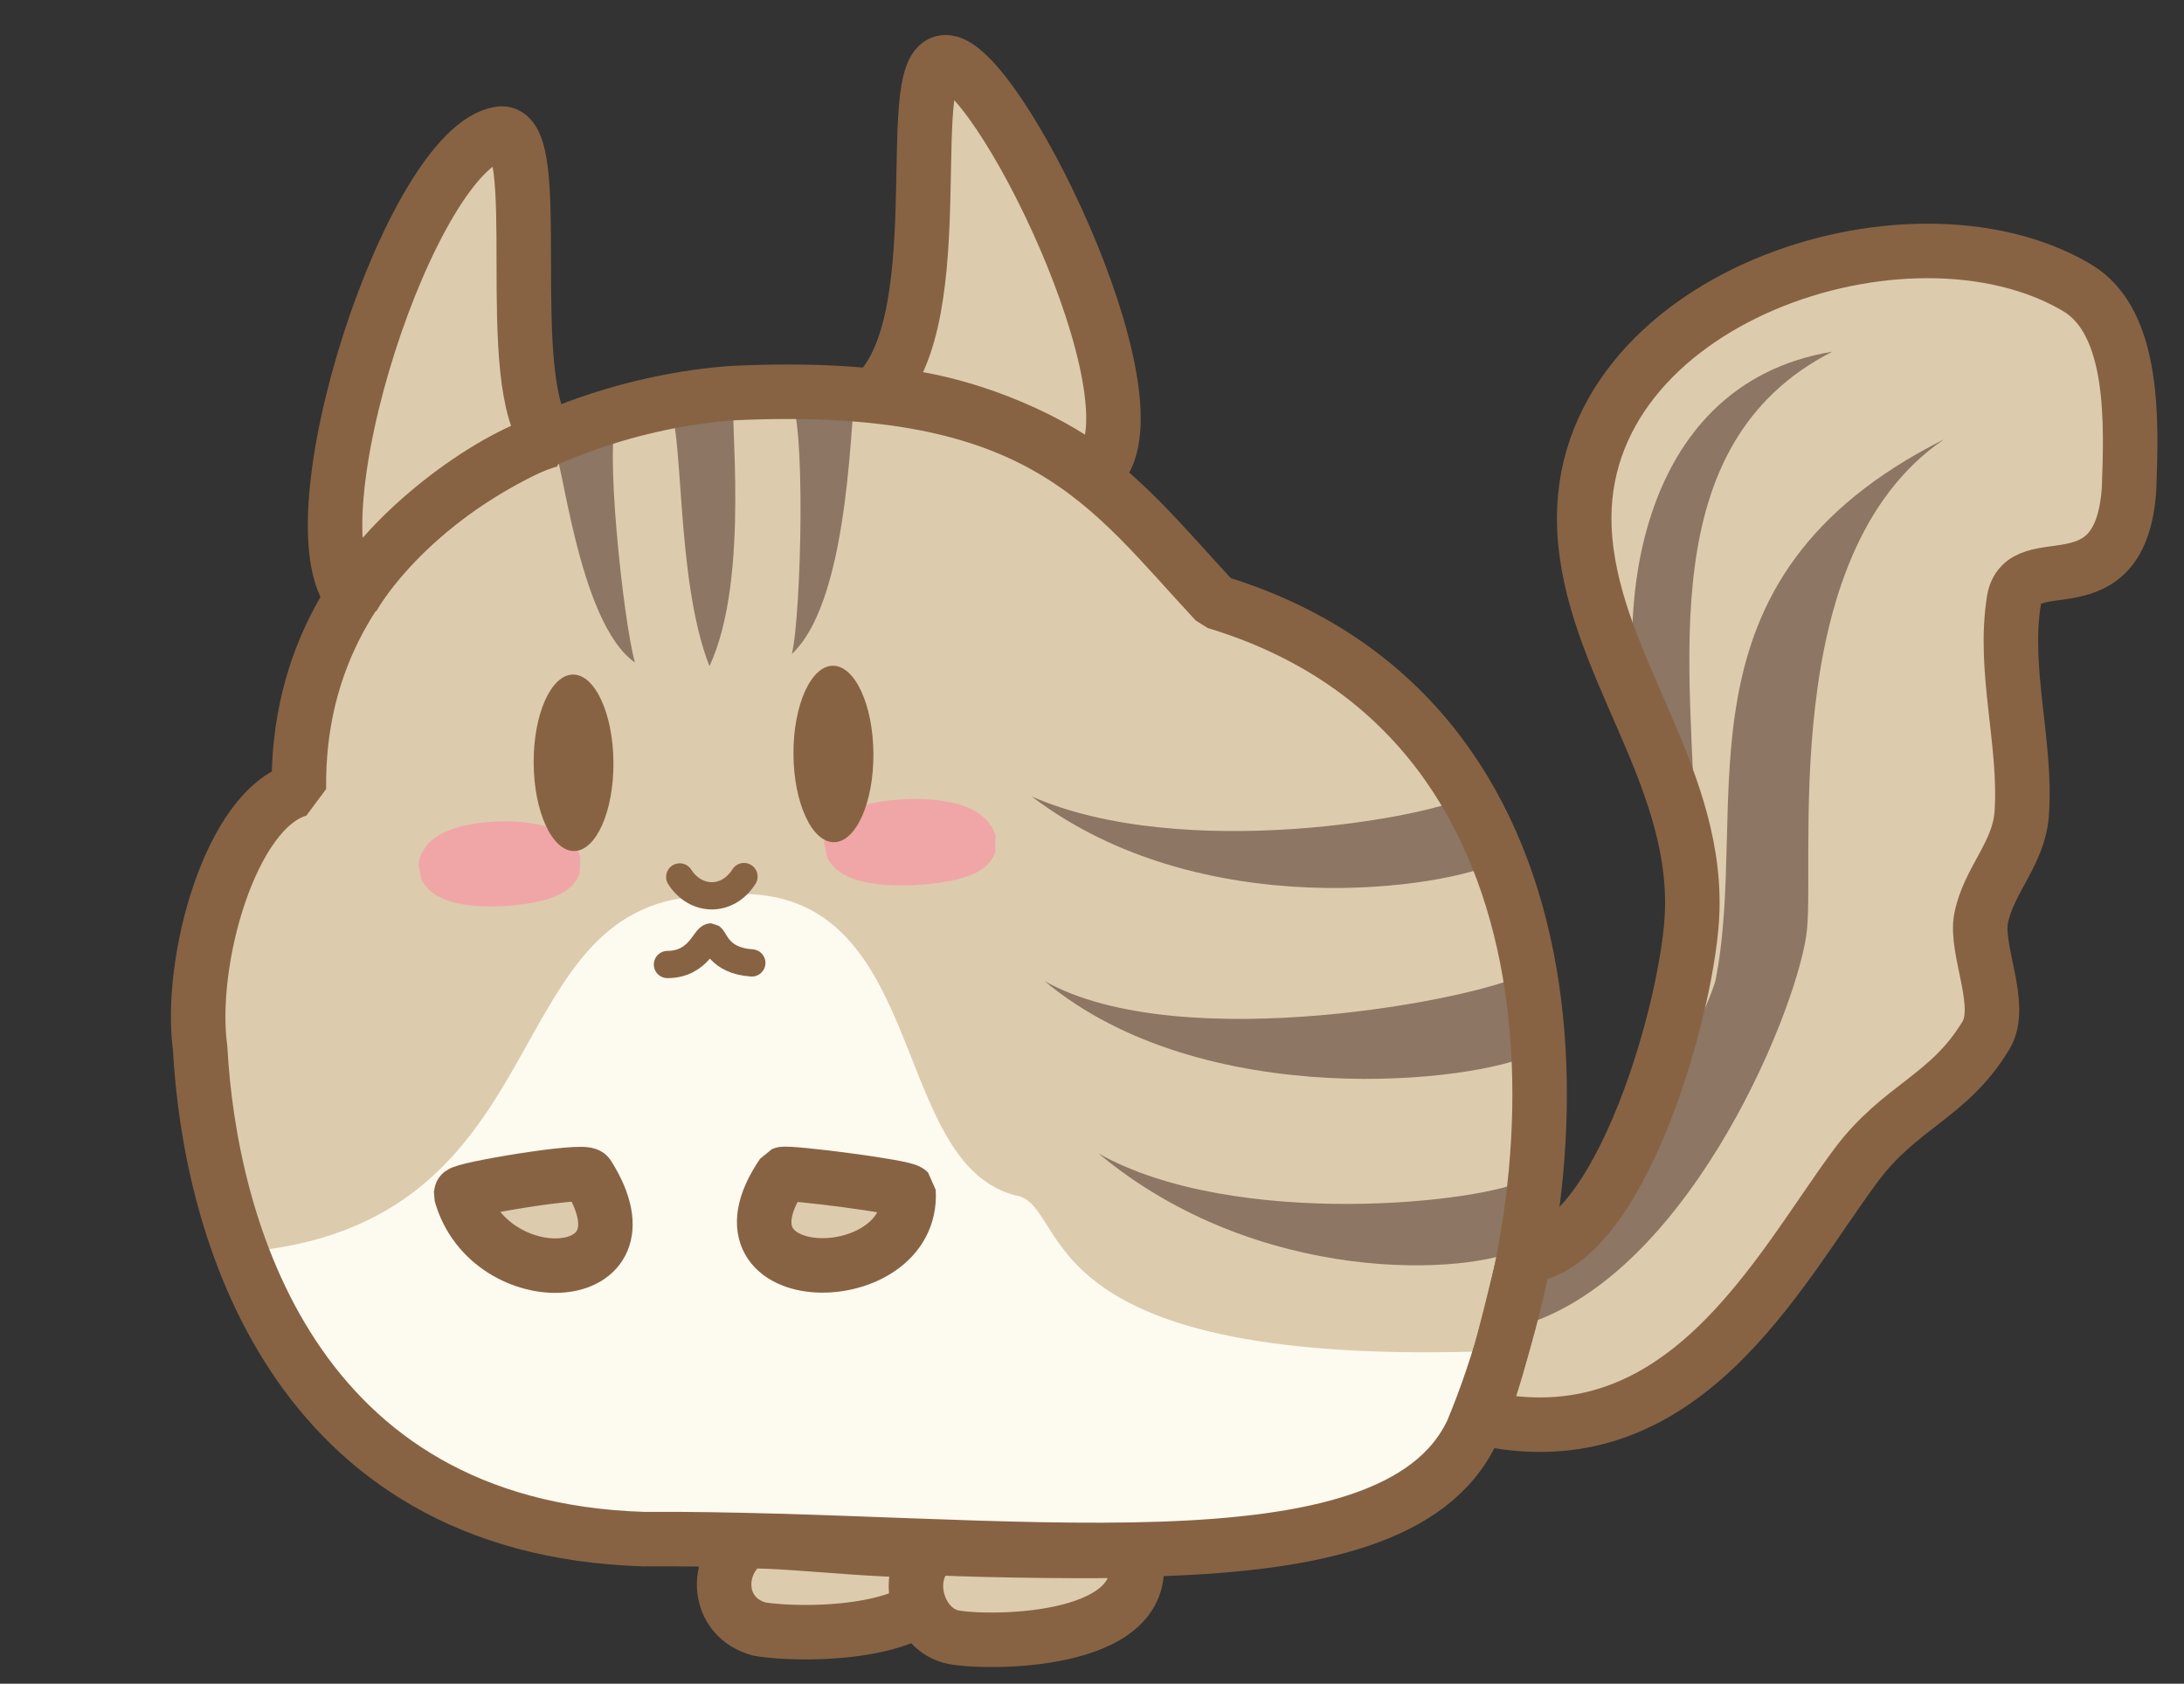 <?xml version="1.0" standalone="no"?>
<!DOCTYPE svg PUBLIC "-//W3C//DTD SVG 20010904//EN" "http://www.w3.org/TR/2001/REC-SVG-20010904/DTD/svg10.dtd">
<!-- Created using Krita: https://krita.org -->
<svg xmlns="http://www.w3.org/2000/svg" 
    xmlns:xlink="http://www.w3.org/1999/xlink"
    xmlns:krita="http://krita.org/namespaces/svg/krita"
    xmlns:sodipodi="http://sodipodi.sourceforge.net/DTD/sodipodi-0.dtd"
    width="1603pt"
    height="1236pt"
    viewBox="0 0 1603 1236">
<rect x="0" y="0" width="1603" height="1236" fill="#333333" stroke="none"/>
<defs/>
<path id="shape0" transform="matrix(1 -0.006 0.006 1 141.621 290.453)" fill="#fdfaf0" fill-rule="evenodd" stroke-opacity="0" stroke="#000000" stroke-width="0" stroke-linecap="square" stroke-linejoin="bevel" d="M391.365 0.82C144.572 44.82 70.603 172.838 77.585 288.056C-70.716 377.878 7.598 742.319 194.065 822.93C441.069 862.464 877.876 872.739 897.287 809.517C1035.73 677.913 1028.15 203.792 756.882 162.093C728.47 147.443 658.568 -12.791 391.365 0.82Z" sodipodi:nodetypes="cccccc"/><path id="shape1" transform="matrix(1 -0.006 0.006 1 142.027 195.808)" fill="#ddcbad" fill-rule="evenodd" stroke-opacity="0" stroke="#000000" stroke-width="0" stroke-linecap="square" stroke-linejoin="bevel" d="M28.978 723.776C271.79 707.222 213.896 462.621 378.392 464.115C541.538 444.051 501.576 664.425 602.258 686.028C639.53 698.358 608.687 812.849 953.283 801.56C957.52 809.494 953.619 837.666 953.574 846.76C1127.93 861.324 1149.68 735.29 1221.13 649.57C1266.92 600.086 1359.91 596.837 1302.13 482.755C1371.57 386.338 1321.8 343.165 1340.79 243.317C1488.44 230.123 1405.64 32.95 1390.27 22.056C1290.79 -17.784 1063.9 -19.787 1025.53 155.891C978.928 323.917 1245.3 465.807 973.872 733.68C1006.97 580.781 965.89 299.076 750.584 254.883C654.142 97.482 489.184 83.662 406.658 90.069C151.28 134.232 76.71 240.312 74.234 379.503C5.746 417.528 -28.204 553.069 28.978 723.776Z" sodipodi:nodetypes="ccccccccccccccc"/><path id="shape2" transform="matrix(1 -0.006 0.006 1 405.853 308.207)" fill="#8d7663" fill-rule="evenodd" stroke-opacity="0" stroke="#000000" stroke-width="0" stroke-linecap="square" stroke-linejoin="bevel" d="M0 20.419C6.385 20.419 16.651 148.371 59.115 178.509C50.505 147.569 37.199 11.256 47.524 0" sodipodi:nodetypes="ccc"/><path id="shape01" transform="matrix(1 -0.006 0.006 1 579.352 289.492)" fill="#8d7663" fill-rule="evenodd" stroke-opacity="0" stroke="#000000" stroke-width="0" stroke-linecap="square" stroke-linejoin="bevel" d="M0 1.516C12.449 13.553 7.735 162.994 0.713 190.546C45.868 149.174 44.421 1.359 48.951 0" sodipodi:nodetypes="ccc"/><path id="shape02" transform="matrix(1 -0.006 0.006 1 490.036 295.975)" fill="#8d7663" fill-rule="evenodd" stroke-opacity="0" stroke="#000000" stroke-width="0" stroke-linecap="square" stroke-linejoin="bevel" d="M0 1.516C12.449 13.553 4.168 127.239 29.513 193.221C60.669 127.952 44.421 1.359 48.951 0" sodipodi:nodetypes="ccc"/><path id="shape03" transform="matrix(1 -0.006 0.006 1 766.64 717.177)" fill="#8d7663" fill-rule="evenodd" stroke-opacity="0" stroke="#000000" stroke-width="0" stroke-linecap="square" stroke-linejoin="bevel" d="M358.705 58.314C317.032 79.446 116.069 100.935 0 3.031C99.723 59.919 321.096 17.498 351.751 0" sodipodi:nodetypes="ccc"/><path id="shape04" transform="matrix(1 -0.006 0.006 1 806.309 846.801)" fill="#8d7663" fill-rule="evenodd" stroke-opacity="0" stroke="#000000" stroke-width="0" stroke-linecap="square" stroke-linejoin="bevel" d="M312.519 70.619C270.845 91.751 116.069 97.904 0 0C99.723 56.888 284.271 37.917 314.926 20.419" sodipodi:nodetypes="ccc"/><path id="shape05" transform="matrix(1 -0.006 0.006 1 757.283 584.704)" fill="#8d7663" fill-rule="evenodd" stroke-opacity="0" stroke="#000000" stroke-width="0" stroke-linecap="square" stroke-linejoin="bevel" d="M344.885 48.994C303.211 70.126 123.202 94.961 0 0C110.244 49.15 293.901 17.498 324.556 2.13163e-14" sodipodi:nodetypes="ccc"/><path id="shape011" transform="matrix(1 -0.006 0.036 1 624.245 606.852)" fill="#f0a6a6" fill-rule="evenodd" stroke="#f0a6a6" stroke-width="40" stroke-linecap="square" stroke-linejoin="bevel" d="M0 14.053C1.995 -2.562 81.819 -6.024 86.89 12.287C82.374 23.929 8.107 29.142 0 14.053Z" sodipodi:nodetypes="ccc"/><path id="shape021" transform="matrix(1 -0.006 0.006 1 327.026 623.216)" fill="#f0a6a6" fill-rule="evenodd" stroke="#f0a6a6" stroke-width="40" stroke-linecap="square" stroke-linejoin="bevel" d="M0 13.474C1.826 -2.457 74.902 -5.776 79.544 11.781C75.41 22.944 7.422 27.942 0 13.474Z" sodipodi:nodetypes="ccc"/><ellipse id="shape21" transform="matrix(1 -0.006 0.006 1 391.309 495.378)" rx="29.28" ry="64.771" cx="29.28" cy="64.771" fill="#876344" fill-rule="evenodd" stroke-opacity="0" stroke="#000000" stroke-width="0" stroke-linecap="round" stroke-linejoin="miter" stroke-miterlimit="0"/><ellipse id="shape0111" transform="matrix(1 -0.006 0.006 1 581.99 488.906)" rx="29.341" ry="64.771" cx="29.341" cy="64.771" fill="#876344" fill-rule="evenodd" stroke-opacity="0" stroke="#000000" stroke-width="0" stroke-linecap="round" stroke-linejoin="miter" stroke-miterlimit="0"/><path id="shape3" transform="matrix(1 -0.006 0.006 1 489.773 688.007)" fill="none" stroke="#876344" stroke-width="20" stroke-linecap="round" stroke-linejoin="miter" stroke-miterlimit="0" d="M0 20.057C23.079 20.088 27.704 -0.139 32.069 0.001C35.28 2.365 37.916 17.495 61.933 19.255" sodipodi:nodetypes="ccc"/><path id="shape4" transform="matrix(1 -0.006 0.006 1 498.913 643.771)" fill="none" stroke="#876344" stroke-width="20" stroke-linecap="round" stroke-linejoin="bevel" d="M0 2.22045e-16C11.481 18.138 34.87 19.178 47.148 0" sodipodi:nodetypes="cc"/><path id="shape5" transform="translate(1112.332, 322.464)" fill="#8d7663" fill-rule="evenodd" stroke="none" stroke-width="40" stroke-linecap="square" stroke-linejoin="bevel" d="M13.244 604.014C56.331 591.275 136.25 432.894 146.668 397.882C173.176 266.235 108.495 103.796 314.624 0C189.013 85.413 221.449 316.223 213.335 364.858C203.972 426.211 122.941 619.955 0.017 651.862C-0.464 640.989 9.385 614.219 13.244 604.014Z" sodipodi:nodetypes="cccccc"/><path id="shape6" transform="translate(1198.027, 258.193)" fill="#8d7663" fill-rule="evenodd" stroke="none" stroke-width="40" stroke-linecap="square" stroke-linejoin="bevel" d="M146.727 0C13.569 68.251 44.432 232.184 46.326 359.807C31.786 359.191 16.634 296.569 9.22 290.2C-14.773 196.407 0.52 24.235 146.727 0Z" sodipodi:nodetypes="cccc"/><path id="shape031" transform="matrix(1 -0.006 0.006 1 142.711 290.186)" fill="none" stroke="#876344" stroke-width="40" stroke-linecap="round" stroke-linejoin="miter" stroke-miterlimit="0" d="M933.391 765.983C873.808 892.128 584.517 841.624 324.445 841.624C66.251 831.921 7.551 609.556 1.321 479.444C-6.998 415.554 24.747 303.631 74.947 289.793C73.297 99.355 258.114 9.786 394.955 0.772C622.776 -8.742 670.232 71.172 748.661 156.226C1023 240.917 1017.38 567.553 933.391 765.983Z" sodipodi:nodetypes="ccccccc"/><path id="shape06" transform="matrix(1 -0.006 0.006 1 244.205 98.765)" fill="#ddcbad" fill-rule="evenodd" stroke="#876344" stroke-width="40" stroke-linecap="square" stroke-linejoin="bevel" d="M157.851 225.38C120.942 184.762 158.046 -5.485 122.536 0.121C57.427 10.402 -33.77 285.381 12.704 339.967C39.59 293.026 109.867 239.291 157.851 225.38Z" sodipodi:nodetypes="cccc"/><path id="shape11" transform="matrix(1 -0.006 0.006 1 640.932 45.976)" fill="#ddcbad" fill-rule="evenodd" stroke="#876344" stroke-width="40" stroke-linecap="square" stroke-linejoin="bevel" d="M0 243.538C60.345 187.816 17.265 -11.031 56.113 0.48C98.166 12.941 216.707 264.359 159.408 302.863C125.812 274.932 56.655 245.539 0 243.538Z" sodipodi:nodetypes="cccc"/><path id="shape61" transform="matrix(1 -0.006 0.006 1 338.237 862.414)" fill="#ddcbad" fill-rule="evenodd" stroke="#876344" stroke-width="40" stroke-linecap="square" stroke-linejoin="bevel" d="M0 13.898C20.292 88.884 145.293 84.633 93.373 1.032C90.57 -3.973 0.349 10.684 0 13.898Z" sodipodi:nodetypes="ccc"/><path id="shape07" transform="matrix(1 -0.006 0.006 1 560.675 861.848)" fill="#ddcbad" fill-rule="evenodd" stroke="#876344" stroke-width="40" stroke-linecap="square" stroke-linejoin="bevel" d="M13.729 0.16C-46.283 86.848 110.127 87.882 106.057 13.466C102.536 9.788 17.721 -1.467 13.729 0.16Z" sodipodi:nodetypes="ccc"/><path id="shape7" transform="matrix(1 -0.006 0.006 1 531.303 1131.509)" fill="#ddcbad" fill-rule="evenodd" stroke="#876344" stroke-width="40" stroke-linecap="square" stroke-linejoin="bevel" d="M16.968 0.022C-7.909 17.5 -5.801 55.947 25.739 64.541C54.722 69.923 180.602 72.839 161.342 5.023C141.904 12.109 51.563 -0.603 16.968 0.022Z" sodipodi:nodetypes="cccc"/><path id="shape08" transform="matrix(1 -0.006 0.006 1 672.113 1136.497)" fill="#ddcbad" fill-rule="evenodd" stroke="#876344" stroke-width="40" stroke-linecap="square" stroke-linejoin="bevel" d="M13.841 0C-11.036 17.478 0.102 60.236 27.578 65.611C57.004 70.908 179.116 70.479 160.124 2.487C136.74 3.514 57.208 2.265 13.841 0Z" sodipodi:nodetypes="cccc"/><path id="shape09" transform="matrix(0.982 0.19 -0.19 0.982 1206.476 139.005)" fill="none" stroke="#876344" stroke-width="40" stroke-linecap="square" stroke-linejoin="bevel" d="M63.277 784.942C131.188 766.661 146.452 578.456 135.364 512.25C118.461 411.312 26.833 346.498 4.426 252.233C-34.329 89.19 190.453 -38.182 325.957 10.503C373.209 27.48 384.075 102.082 391.382 148.013C402.735 238.981 322.676 203.509 324.004 244.687C325.678 296.564 353.071 345.887 359.335 397.111C362.922 426.435 344.692 449.96 344.692 478.394C344.692 501.895 373.307 537.93 364.525 561.853C346.276 611.565 312.62 624.567 288.937 673.779C247.262 760.38 205.825 914.011 51.792 907.87C59.726 887.649 61.416 808.897 63.277 784.942Z" sodipodi:nodetypes="cccccccccccc"/>
</svg>

